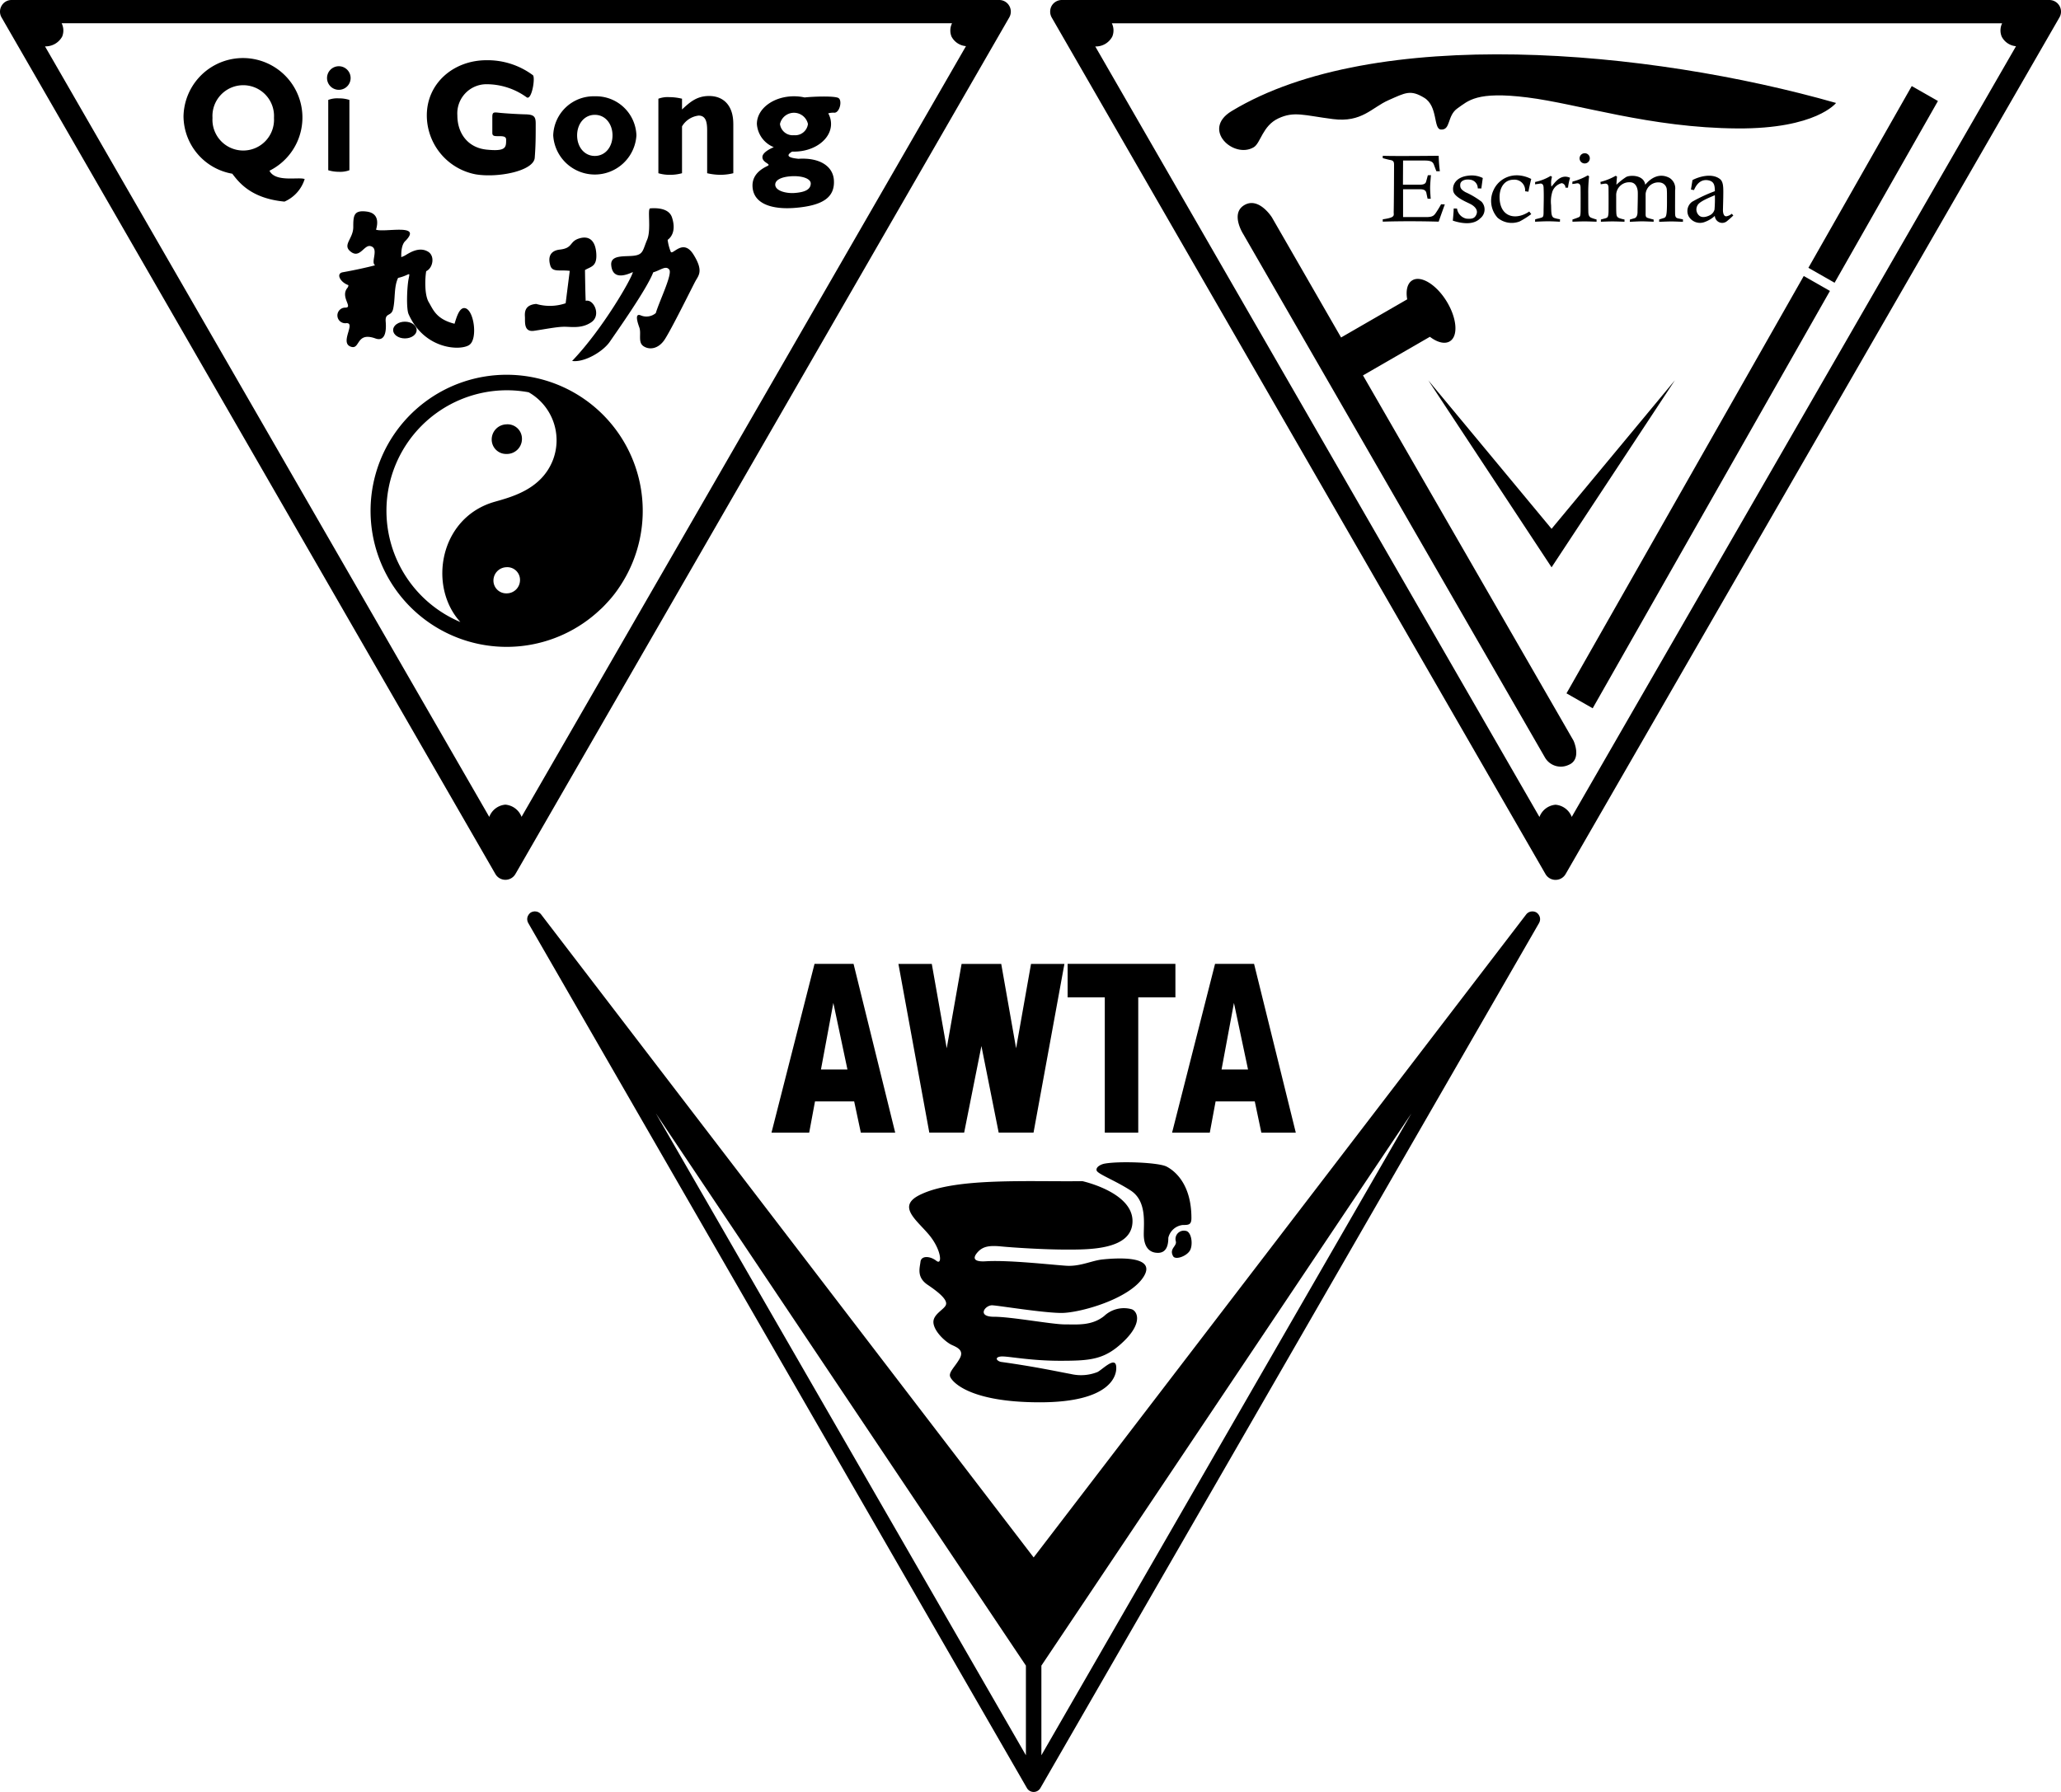 <svg id="awta_logo" xmlns="http://www.w3.org/2000/svg" xmlns:xlink="http://www.w3.org/1999/xlink" width="345" height="300" viewBox="0 0 345 300">
  <defs>
    <clipPath id="clip-path">
      <rect id="Rettangolo_41" data-name="Rettangolo 41" width="345" height="300" fill="none"/>
    </clipPath>
  </defs>
  <g id="Raggruppa_76" data-name="Raggruppa 76" clip-path="url(#clip-path)">
    <path id="Tracciato_25" data-name="Tracciato 25" d="M88.822,152.785l-.039.039a.233.233,0,0,1,.091-.065.1.1,0,0,0-.052.026m168.408,0a.1.1,0,0,0-.052-.026.233.233,0,0,1,.091.065Z"/>
    <path id="Tracciato_26" data-name="Tracciato 26" d="M257.594,153.187a.805.805,0,0,0-.156-.207.375.375,0,0,0-.129-.117c-.013-.026-.026-.026-.039-.039a.233.233,0,0,0-.091-.065,1.582,1.582,0,0,0-.311-.13c-.026,0-.039-.013-.065-.013-.065-.013-.117-.013-.181-.026-.039,0-.078-.013-.117-.013l-.013.013a1.294,1.294,0,0,0-1.011.494L173.027,260.743,90.573,153.084a1.3,1.3,0,0,0-1.011-.494l-.013-.013c-.039,0-.078.013-.117.013-.065.013-.116.013-.181.026-.013,0-.039.013-.052.013a1.408,1.408,0,0,0-.324.13.233.233,0,0,0-.091.065c-.013.013-.026.013-.039.039a.366.366,0,0,0-.129.117.805.805,0,0,0-.156.207,1.229,1.229,0,0,0-.207.689,1.106,1.106,0,0,0,.039.3.581.581,0,0,0,.09.247c0,.039.026.065.039.1L171.9,299.351a1.3,1.3,0,0,0,2.256,0l83.478-144.826c.013-.039.038-.065.038-.1a.57.57,0,0,0,.091-.247,1.106,1.106,0,0,0,.039-.3,1.229,1.229,0,0,0-.207-.689M171.731,293.86,109.793,186.408l61.938,92.445Zm2.592,0V278.853l61.938-92.445Z"/>
    <path id="Tracciato_27" data-name="Tracciato 27" d="M196.757,161.366v5.608h-6.221v22.654h-5.6V166.974h-6.221v-5.608Z"/>
    <path id="Tracciato_28" data-name="Tracciato 28" d="M209.924,161.366h-6.531L196.2,189.627h6.313l.972-5.231h6.558l1.1,5.231h5.767Zm-5.442,17.681,2.073-11.139,2.358,11.139Z"/>
    <path id="Tracciato_29" data-name="Tracciato 29" d="M142.88,161.366h-6.532l-7.206,28.261h6.312l.972-5.231h6.558l1.115,5.231h5.754Zm-5.456,17.681,2.074-11.139,2.359,11.139Z"/>
    <path id="Tracciato_30" data-name="Tracciato 30" d="M178.178,161.374l-5.171,28.249h-5.832l-2.891-14.5-2.89,14.5h-5.832l-5.171-28.249h5.586l2.5,14.124,2.489-14.124H167.6l2.489,14.124,2.5-14.124Z"/>
    <path id="Tracciato_31" data-name="Tracciato 31" d="M181.173,197.745c-8.722.127-20.929-.627-26.926,2.172-4.225,1.909-1.012,4.148,1.168,6.693s2.377,5.3,1.329,4.474-2.537-.9-2.658.15-.685,2.6,1.208,3.873,3.3,2.481,3.061,3.309-2.295,1.616-2.094,3.12,2.094,3.2,3.1,3.647,2.014.94,1.289,2.256-1.852,2.256-1.611,3.008,2.981,4.324,15.023,4.324,13.01-4.625,12.768-6.129-2.3.639-3.1,1.053a7.435,7.435,0,0,1-4.471.338c-2.094-.376-5.759-1.2-11.72-2.03-.766-.188-1.048-.79,0-.9s4.712.714,9.908.714,7.531-.188,10.754-3.346,2.094-5.076,1.168-5.3a4.817,4.817,0,0,0-4.552,1.165c-2.094,1.654-4.47,1.391-6.6,1.391s-8.9-1.278-11.841-1.278-1.45-1.993-.242-1.918,8.539,1.279,11.559,1.279,11.358-2.294,13.735-6.054-5.115-3.083-6.888-2.9-3.705,1.2-6.041,1.053-9.586-.977-13.412-.752c-2.175.151-2.3-.564-1.414-1.542s2.009-1.125,3.942-.937,7.058.524,10.884.524,11.076.075,11.076-4.775-8.4-6.684-8.4-6.684"/>
    <path id="Tracciato_32" data-name="Tracciato 32" d="M184.857,194.822c2.441-.465,9.062-.226,10.432.489s4.148,2.932,4.148,8.61c0,1.128-.443,1.165-1.45,1.165a2.79,2.79,0,0,0-2.416,2.143c0,.94-.161,2.519-1.732,2.519s-2.377-1.128-2.377-3.12.484-5.6-2.215-7.332-5.518-2.744-5.679-3.346.789-1.033,1.289-1.128"/>
    <path id="Tracciato_33" data-name="Tracciato 33" d="M196.819,207.793c.249.843-1.168,1.241-.443,2.519.374.66,2.175.038,2.779-.9s.322-3.234-.685-3.347a1.4,1.4,0,0,0-1.651,1.73"/>
    <path id="Tracciato_34" data-name="Tracciato 34" d="M239.084,63.668l20.64,31.311,20.639-31.311L259.724,88.533Z"/>
    <path id="Tracciato_35" data-name="Tracciato 35" d="M307.351,17.238c-31.52-8.988-77.292-13.1-101.184,1.361-5.113,3.094.371,8.045,3.7,6.053,1.16-.694,1.467-3.587,4.118-4.83s4.287-.508,9.138.113,6.487-1.921,9.307-3.164,3.667-1.808,5.979-.4,1.517,5.2,2.764,5.311c1.715.154,1.016-2.317,2.821-3.56s3.133-2.881,11.692-1.808,20.539,5.1,35.164,5.188c13.182.08,16.5-4.269,16.5-4.269"/>
    <path id="Tracciato_36" data-name="Tracciato 36" d="M262.581,128.054a3.061,3.061,0,0,1-3.992-1.285L208.1,39.167s-2.281-3.558.337-4.908c2.372-1.22,4.472,2.129,4.472,2.129L224.49,56.5l11.068-6.387c-.259-1.454.013-2.661.83-3.167,1.439-.9,4.018.662,5.754,3.479s2,5.816.558,6.712c-.856.519-2.1.194-3.344-.753l-11.2,6.465,35.24,61.145s1.464,3.128-.817,4.063"/>
    <path id="Tracciato_37" data-name="Tracciato 37" d="M307.1,47.337l-4.385-2.5,17.3-30.427,4.385,2.5Z"/>
    <path id="Tracciato_38" data-name="Tracciato 38" d="M266.607,118.578l-4.385-2.5,39.716-69.87,4.384,2.5Z"/>
    <path id="Tracciato_39" data-name="Tracciato 39" d="M240.826,26.079s-7.59.088-9.362,0v.394s.745.219,1.329.329.564.481.564.919-.02,6.218-.061,7.795c0,.569.3.9-1.832,1.2v.394s3.926-.153,9.362,0c.221-.657,1.027-2.89,1.027-2.89l-.624-.022s-.262.5-.705,1.182-.6.964-1.812.964h-3.845V31.684h2.838c.564,0,.967.131,1.067.635s.2.942.2.942l.523.021s-.1-1.2-.1-1.861.14-2.1.14-2.1l-.523.022s-.221.854-.3,1.1-.282.482-1.087.482h-2.779l.021-4.051h3.342c.926,0,1.57.022,1.812.679s.422,1.117.422,1.117h.584a24.432,24.432,0,0,1-.2-2.584"/>
    <path id="Tracciato_40" data-name="Tracciato 40" d="M248.208,29.8l-.241,1.754-.6-.014a1.43,1.43,0,0,0-1.2-1.445c-.957-.168-1.683.2-1.727.753s.077.873.88,1.328A13.743,13.743,0,0,1,248,33.767a1.9,1.9,0,0,1-.23,2.8c-1.122,1.137-3.08.873-4.576.371,0,0,.154-1.507.143-2.033.154,0,.561.012.561.012a2.007,2.007,0,0,0,1.551,1.686c.913.084,1.419-.012,1.705-.729s-.275-1.292-.869-1.639-2.794-1.148-3.014-2.225.484-2.4,2.578-2.607a4.176,4.176,0,0,1,2.362.4"/>
    <path id="Tracciato_41" data-name="Tracciato 41" d="M255.294,32.019a1.782,1.782,0,0,0-1.96-1.932c-1.411,0-2.407,1.228-2.308,3.178.164,3.2,2.839,3.611,4.964,2.148l.332.434a14.619,14.619,0,0,1-1.942,1.227,3.672,3.672,0,0,1-3.686-.614,4.212,4.212,0,0,1-.68-4.64c.864-1.931,3.353-3.322,6.308-1.859-.133.487-.418,1.789-.468,2.132Z"/>
    <path id="Tracciato_42" data-name="Tracciato 42" d="M259.7,31.236c.47-.466,1.45-2.223,3.121-1.472a9.431,9.431,0,0,0-.345,1.652h-.428a.74.74,0,0,0-.636-.751,2.236,2.236,0,0,0-1.532,1.352,5.54,5.54,0,0,0-.235,2.328c.041,1.126-.028,1.967.538,2.147a4.681,4.681,0,0,0,.953.21l-.014.421s-1.118-.075-1.988-.075-2.172.075-2.172.075l.018-.406c.359-.1.87-.21,1.132-.315s.276-.375.276-1.1.07-2.419,0-3.935c-.018-.39-.187-.7-.629-.625s-.8.113-.8.113l.018-.389a8.214,8.214,0,0,0,2.6-1.021c.11.09.221.165.221.165a3.492,3.492,0,0,0-.1,1.622"/>
    <path id="Tracciato_43" data-name="Tracciato 43" d="M266.124,26.476a.855.855,0,1,1-.854-.821.839.839,0,0,1,.854.821"/>
    <path id="Tracciato_44" data-name="Tracciato 44" d="M263.223,30.4a9.987,9.987,0,0,0,2.556-1.035.907.907,0,0,1,.227.158,23.89,23.89,0,0,0-.143,2.922c0,2.183.005,2.534.013,2.955s.044.844.451,1.043a7.133,7.133,0,0,0,.928.3v.377s-1.322-.054-2.016-.054-2.016.054-2.016.054v-.37c.306-.1.83-.281,1.032-.377s.322-.114.33-1.114.009-3.288-.008-3.9-.338-.7-.661-.658a5.281,5.281,0,0,1-.726.1Z"/>
    <path id="Tracciato_45" data-name="Tracciato 45" d="M270.541,32.7c0,2.165,0,2.3.013,2.716.025.64.045.884.452,1.082a5.211,5.211,0,0,0,.926.25v.375s-1.322-.054-2.016-.054-1.936.054-1.936.054v-.368c.306-.1.73-.177.932-.272s.343-.215.351-1.206.008-3.263-.008-3.872-.339-.7-.661-.652-.643.094-.643.094l-.05-.391a10.022,10.022,0,0,0,2.556-1.026.933.933,0,0,1,.227.156s-.064.454-.107,1.344a11.137,11.137,0,0,1,1.654-1.31c.631-.32,2.935-.389,3.173,1.31.924-1.12,2.346-2.026,4.027-1.165a2.051,2.051,0,0,1,.974,2.079c0,.819-.016,3.358,0,3.986s.272.681.561.744.75.153.75.153v.412s-1.328-.063-1.946-.063-2.038.063-2.038.063l.009-.394s.448-.144.724-.23c.414-.129.579-.237.579-2.659,0-1.606,0-1.731-.025-1.991a1.29,1.29,0,0,0-1.2-1.319,2.131,2.131,0,0,0-2.351,1.9v3.167c0,.431-.041.727.322.861a9.951,9.951,0,0,0,1.015.278l.008.37s-1.411-.065-1.963-.065-2.03.081-2.03.081l.025-.386s.462-.125.776-.224.494-.475.494-1.04.067-2.557.042-3.31-.363-1.646-1.287-1.66a2.18,2.18,0,0,0-2.332,2.077Z"/>
    <path id="Tracciato_46" data-name="Tracciato 46" d="M289.88,35.786a1.714,1.714,0,0,1-.739.391c-.61.218-.739-.576-.729-1.054s.06-1.977.06-2.966-.04-1.792-.59-2.205c-1.353-1.017-3.507-.369-4.571.195l-.254,1.587.509.087c.54-1.3,1.4-1.837,2.418-1.63s1.049.934,1.079,1.814a25.665,25.665,0,0,0-3.806,1.771,1.924,1.924,0,0,0-.59,2.423,2.187,2.187,0,0,0,2.758.941,5.01,5.01,0,0,0,1.628-.995,1.237,1.237,0,0,0,2.018.891,14.018,14.018,0,0,0,1.079-.967ZM287,35.08a1.464,1.464,0,0,1-.829.978c-.2.107-1.1.51-1.671.089a1.364,1.364,0,0,1-.357-1.752c.311-.694,2.219-1.4,2.917-1.716a21.068,21.068,0,0,1-.06,2.4"/>
    <path id="Tracciato_47" data-name="Tracciato 47" d="M344.738.974A1.954,1.954,0,0,0,343.053,0H177.73a1.97,1.97,0,0,0-1.685.974,2,2,0,0,0,0,1.947l82.661,143.412a1.945,1.945,0,0,0,3.37,0L344.738,2.921a1.936,1.936,0,0,0,0-1.947M263.1,136.765a3.183,3.183,0,0,0-2.709-2.038,3.151,3.151,0,0,0-2.695,2.051l-74.354-129a3.119,3.119,0,0,0,2.851-1.661,2.718,2.718,0,0,0-.078-2.22H335.147a2.718,2.718,0,0,0-.078,2.22,2.987,2.987,0,0,0,2.4,1.622Z"/>
    <path id="Tracciato_48" data-name="Tracciato 48" d="M101.678,100.831a17.652,17.652,0,0,0,2.022-2.57,21.522,21.522,0,0,1-2.022,2.57"/>
    <path id="Tracciato_49" data-name="Tracciato 49" d="M84.8,76a2.413,2.413,0,0,1-2.491-2.416,2.526,2.526,0,0,1,2.438-2.538,2.41,2.41,0,0,1,2.624,2.512A2.516,2.516,0,0,1,84.8,76"/>
    <path id="Tracciato_50" data-name="Tracciato 50" d="M45.108,28.583a9.954,9.954,0,1,0-14.389-9.1,9.837,9.837,0,0,0,8.165,9.6h0c1.125,1.474,3.163,4.141,8.736,4.669A6.077,6.077,0,0,0,51,29.976c-.992-.4-4.9.595-5.891-1.393m-9.538-8.85a5.155,5.155,0,1,1,10.291,0,5.155,5.155,0,1,1-10.291,0"/>
    <path id="Tracciato_51" data-name="Tracciato 51" d="M81.447,14.1a11.473,11.473,0,0,1,6.742,2.213c.843.462,1.458-3.384,1.007-3.731a12.711,12.711,0,0,0-7.749-2.5c-5.521,0-10,3.849-10,9.241a10.061,10.061,0,0,0,8.165,9.862c3.721.631,9.728-.55,9.9-2.775.162-2.113.162-3.516.162-5.734,0-1.142-.278-1.5-1.726-1.533-1.219-.027-3.452-.163-4.364-.261s-1.172-.15-1.172.691v2.669c0,.554.358.554,1.042.554s1.27,0,1.27.587c0,1.305-.009,2-3.279,1.666-3.117-.322-4.885-2.715-4.885-5.737A4.883,4.883,0,0,1,81.447,14.1"/>
    <path id="Tracciato_52" data-name="Tracciato 52" d="M58.692,13.066a1.974,1.974,0,1,1-1.974-1.977,1.976,1.976,0,0,1,1.974,1.977"/>
    <path id="Tracciato_53" data-name="Tracciato 53" d="M58.488,28.5a4.406,4.406,0,0,1-1.771.261,6.03,6.03,0,0,1-1.771-.261V16.73a4.175,4.175,0,0,1,1.771-.261,5.439,5.439,0,0,1,1.771.261Z"/>
    <path id="Tracciato_54" data-name="Tracciato 54" d="M99.569,16.122a6.765,6.765,0,0,0-6.964,6.545,6.977,6.977,0,0,0,13.928,0,6.765,6.765,0,0,0-6.964-6.545m0,9.985c-1.78,0-2.962-1.54-2.962-3.44s1.182-3.442,2.962-3.442,2.962,1.542,2.962,3.442-1.183,3.44-2.962,3.44"/>
    <path id="Tracciato_55" data-name="Tracciato 55" d="M122.752,20.739V29a9.146,9.146,0,0,1-2.178.266,10.054,10.054,0,0,1-2.2-.266V22.289c0-1.206.066-2.938-1.414-2.938a3.729,3.729,0,0,0-2.793,1.808V29a7.445,7.445,0,0,1-2.108.266,6.434,6.434,0,0,1-1.85-.266V16.527a4.475,4.475,0,0,1,1.85-.264,9.06,9.06,0,0,1,2.108.264v1.8c1.342-1.253,2.514-2.284,4.617-2.255,2.235.031,3.965,1.482,3.965,4.666"/>
    <path id="Tracciato_56" data-name="Tracciato 56" d="M140.313,16.39c-.751-.362-4.265-.224-5.623-.075l0,0a8.1,8.1,0,0,0-1.785-.195c-3.426,0-6.206,2.072-6.206,4.632a4.5,4.5,0,0,0,2.827,3.886c-.735.308-1.861.924-1.9,1.61-.061,1.025,1.553,1.177.862,1.529a.414.414,0,0,1-.07.034c-1.733.825-2.577,2.01-2.439,3.576.253,2.85,3.445,3.729,7.2,3.408,4.573-.391,6.579-1.759,6.412-4.609-.14-2.382-2.412-3.836-5.961-3.6h0c-.049-.008-.106-.016-.169-.023-2.084-.227-1.529-.786-.867-1.18h0c.1,0,.211,0,.318,0,3.426,0,6.2-2.074,6.2-4.632a3.632,3.632,0,0,0-.469-1.772,2.975,2.975,0,0,1,1-.11c.919.055,1.42-2.119.667-2.482m-7.976,13.128c1.981-.139,3.38.42,3.38,1.192,0,1.154-1.264,1.49-2.681,1.6s-3.257-.347-3.262-1.388c-.006-.838,1.146-1.305,2.563-1.4m.571-6.885a2.147,2.147,0,0,1-2.342-1.879,2.4,2.4,0,0,1,4.684,0,2.149,2.149,0,0,1-2.342,1.879"/>
    <path id="Tracciato_57" data-name="Tracciato 57" d="M95.373,45.346l-.687,5.424a8.177,8.177,0,0,1-4.928.113c-1.933.157-1.937,1.391-1.887,2.176s-.244,2.586,1.542,2.321,3.683-.646,4.915-.674,3.033.379,4.687-.781.364-3.917-.973-3.56c-.065-1.121-.118-5.158-.118-5.158.984-.588,2.023-.566,1.893-2.722s-1.148-3.091-2.852-2.573-1,1.623-3.259,1.874c-1.714.192-1.979,1.391-1.586,2.675.356,1.163,1.578.678,3.253.885"/>
    <path id="Tracciato_58" data-name="Tracciato 58" d="M105.935,45.543c-.12.955-4.989,9.482-10.164,14.887,2.028.293,5.17-1.555,6.311-3.223s6.252-8.887,7.264-11.613c1.271-.373,2.109-1.194,2.685-.458s-1.665,5.29-2.255,7.28a2.43,2.43,0,0,1-2.56.366c-.967-.356-.546,1.068-.191,2.054s-.267,2.444.66,3.1,2.458.563,3.544-1.042,4.584-8.7,5.132-9.735,1.474-1.74-.272-4.537-3.476.162-3.81-.469a8.132,8.132,0,0,1-.518-1.995c.963-.709,1.3-2.033.72-3.775s-3.094-1.531-3.631-1.5.205,3.542-.52,5.244-.621,2.466-2.146,2.676-4.035-.23-3.866,1.6,1.431,2.164,3.617,1.144"/>
    <path id="Tracciato_59" data-name="Tracciato 59" d="M78.6,57.718c-1.4,1.052-7.543.87-10.2-5.115-.415-.922-.272-4.556,0-5.92s.207-.61-1.763-.155c-.725,1.519-.44,3.453-.829,5.192-.3,1.338-1.374.559-1.244,2.129.181,2.22-.4,3.285-1.711,2.817-3.37-1.22-2.488,2.078-4.225,1.338s1-4.025-.674-3.9a1.307,1.307,0,1,1-.259-2.6c1.594.078-.817-1.727.453-3.3a.693.693,0,0,0,.169-.467c-1.387-.493-2.113-1.947-.946-2.155,2.1-.377,3.927-.779,5.43-1.169-.013,0-.013-.013-.026-.013-.79-.506.778-2.881-.8-3.206-1.076-.208-1.8,2.285-3.409.818-1.192-1.078.57-2.1.57-3.986s.052-2.882,2.217-2.609c2.229.273,1.84,2.194,1.594,3.038,1.451.506,7.8-1.1,4.951,1.843-.143.143-.778.636-.726,2.687v.065c.259-.1.441-.181.544-.233.609-.325,2.346-1.649,3.953-.675,1.18.727.8,2.739-.324,3.258-.207,1.182-.311,3.96.428,5.193s1.231,2.83,4.316,3.609c.337-1.1.8-2.726,1.7-2.622,1.543.181,2.217,5.088.817,6.127"/>
    <path id="Tracciato_60" data-name="Tracciato 60" d="M69.747,55.256c0,.776-.882,1.4-1.971,1.4s-1.971-.629-1.971-1.4.882-1.4,1.971-1.4,1.971.629,1.971,1.4"/>
    <path id="Tracciato_61" data-name="Tracciato 61" d="M168.943.974A1.927,1.927,0,0,0,167.258,0H1.935A1.907,1.907,0,0,0,.263.974a1.936,1.936,0,0,0,0,1.947l82.661,143.4a1.934,1.934,0,0,0,3.357,0l82.662-143.4a1.936,1.936,0,0,0,0-1.947M87.305,136.752a3.183,3.183,0,0,0-2.709-2.038,3.151,3.151,0,0,0-2.695,2.051L7.534,7.763a3.173,3.173,0,0,0,2.877-1.648,2.721,2.721,0,0,0-.091-2.22H159.365a2.721,2.721,0,0,0-.091,2.22A3.011,3.011,0,0,0,161.7,7.724Z"/>
    <path id="Tracciato_62" data-name="Tracciato 62" d="M84.842,62.742a22.777,22.777,0,1,0,15.643,39.3c.156-.13.3-.272.441-.415.259-.26.506-.519.752-.792a21.625,21.625,0,0,0,2.022-2.57c.155-.221.285-.442.427-.663A22.784,22.784,0,0,0,84.842,62.742M64.689,85.512A20.181,20.181,0,0,1,84.842,65.338a19.909,19.909,0,0,1,3.655.338,9.242,9.242,0,0,1,4.031,11.411c-1.9,4.751-6.636,6.05-9.721,6.919-9.253,2.636-11.2,14.164-5.741,20.135A20.207,20.207,0,0,1,64.689,85.512M82.6,97.209a2.236,2.236,0,0,1,2.151-2.246,2.124,2.124,0,0,1,2.294,2.22,2.222,2.222,0,0,1-2.255,2.155,2.135,2.135,0,0,1-2.19-2.129"/>
  </g>
</svg>
